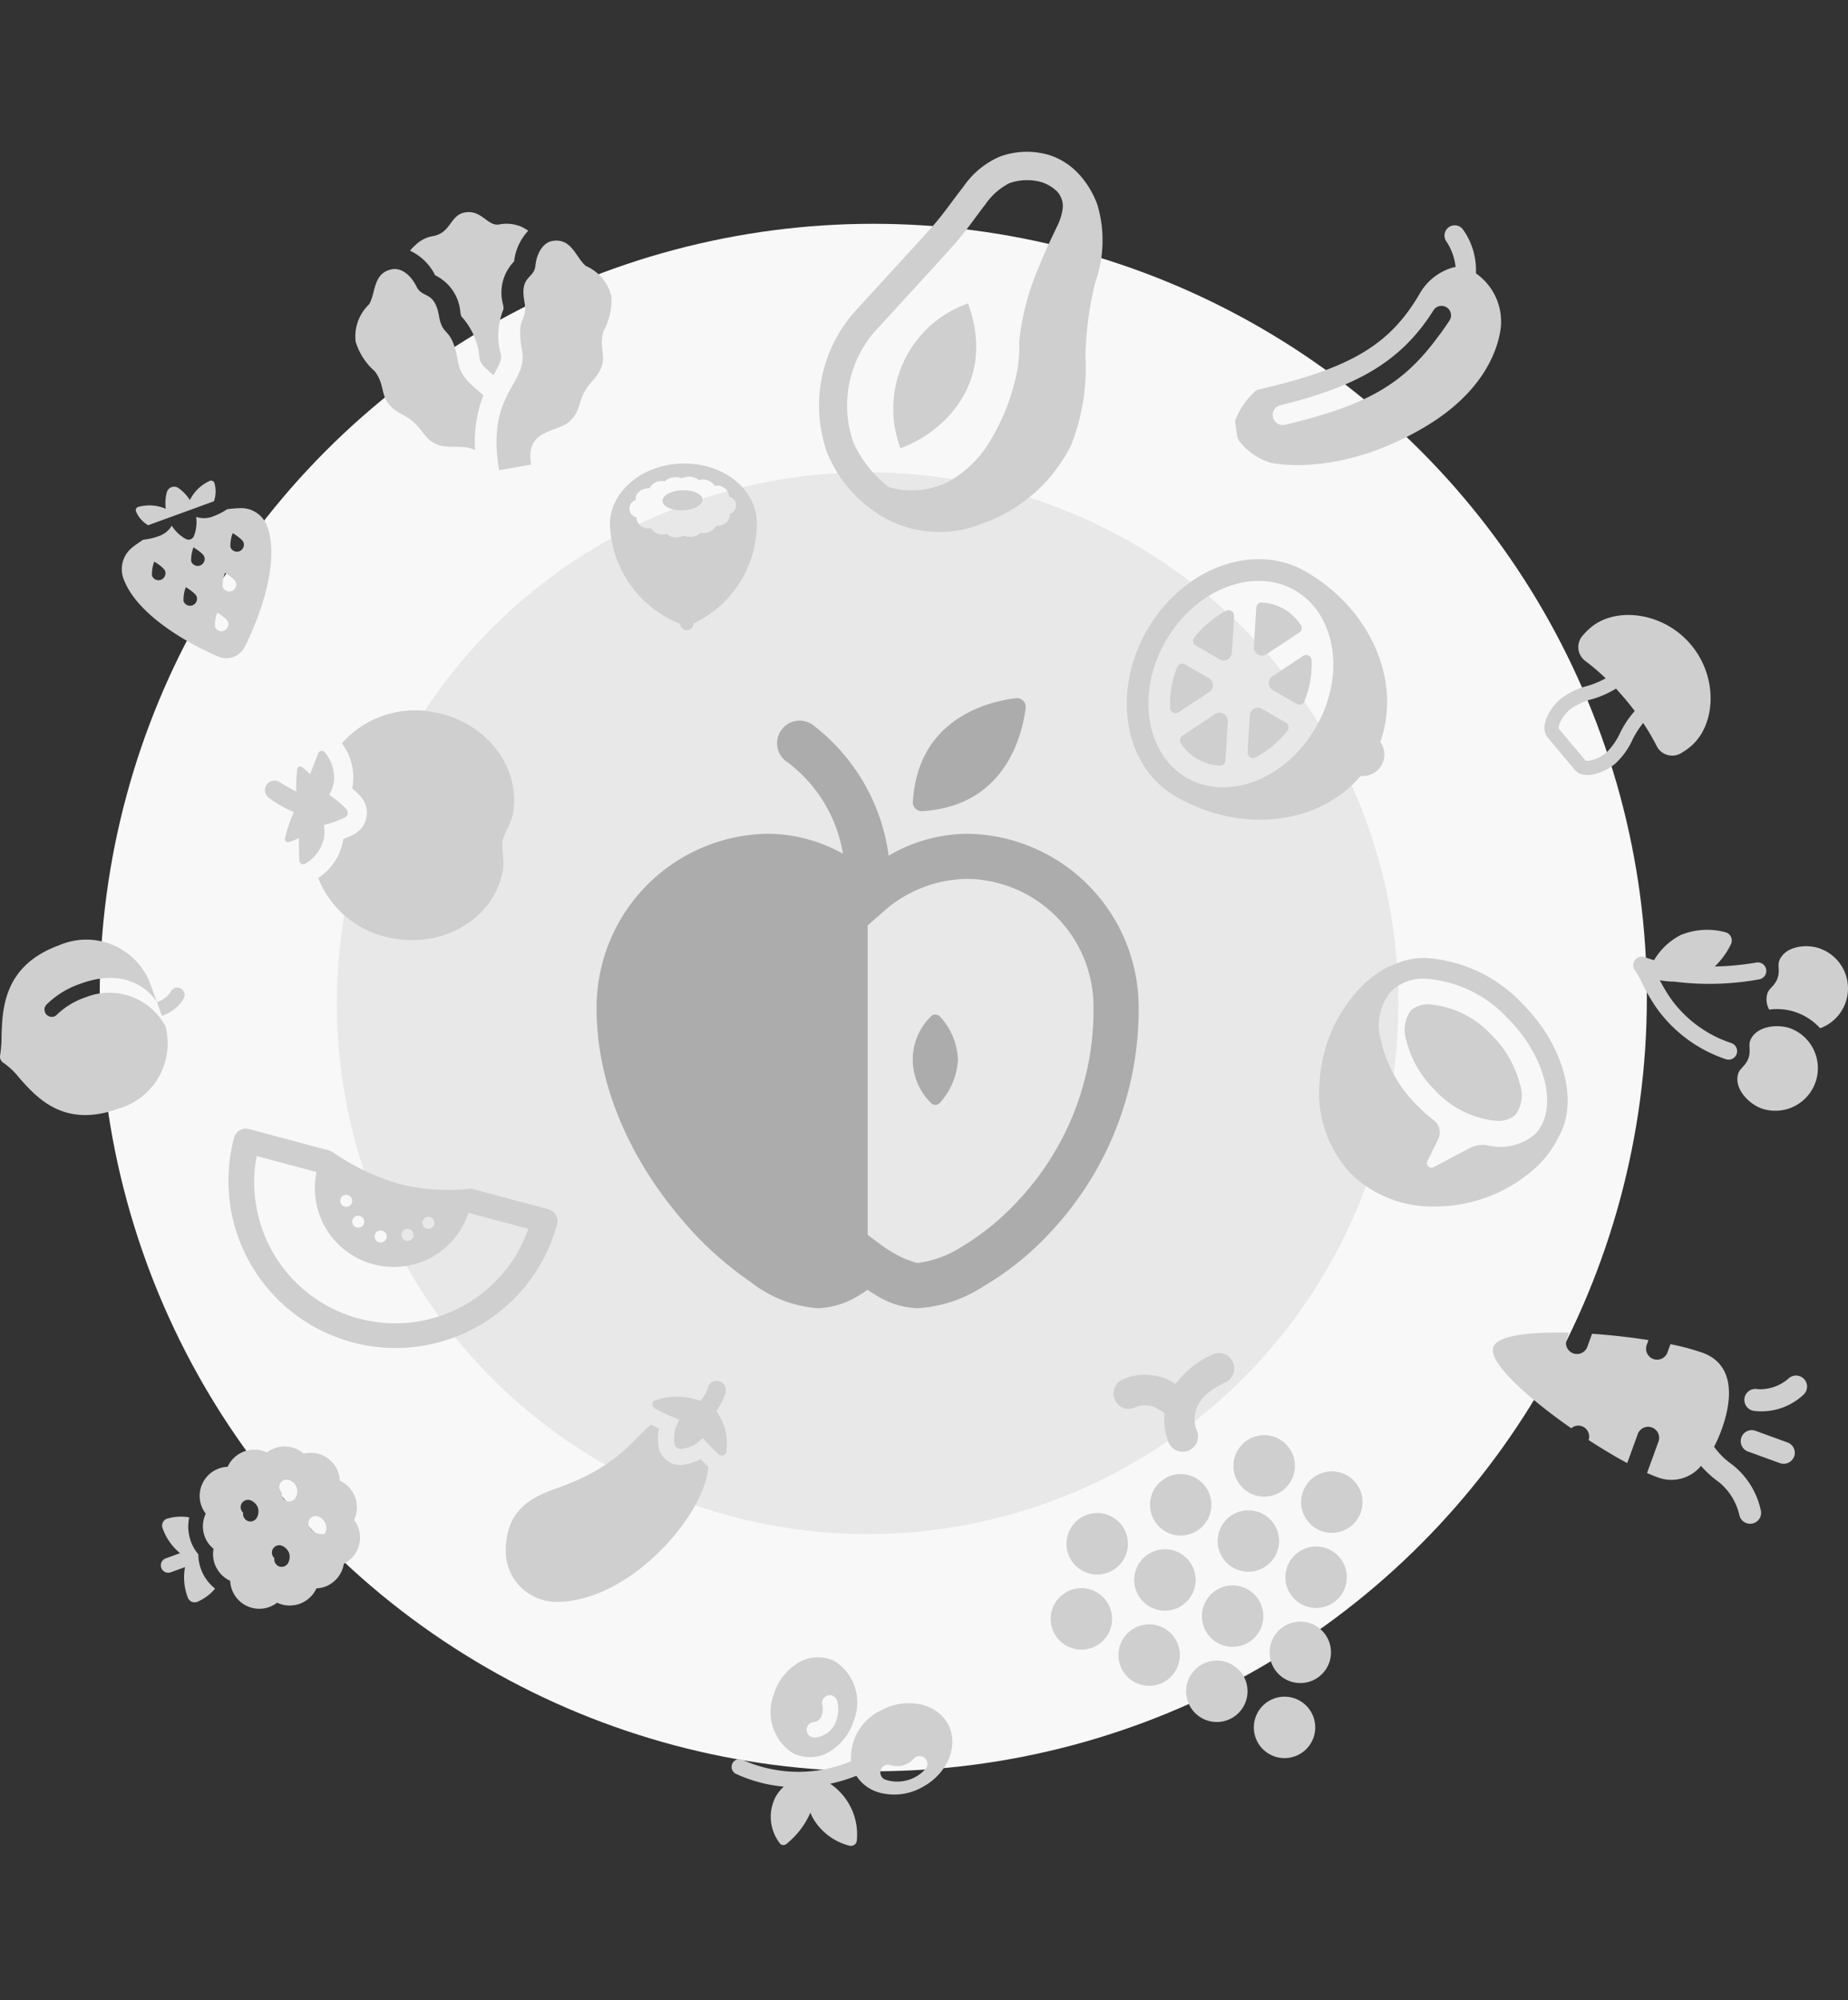 <svg xmlns="http://www.w3.org/2000/svg" width="134.008" height="145" viewBox="0 0 134.008 145">
  <rect x="0" y="0" width="134.008" height="145" fill="#333333" stroke="none"/>
  <g id="Сгруппировать_791" data-name="Сгруппировать 791" transform="translate(-444 -385)">
    <g id="Nutrition_dashboard" data-name="Nutrition dashboard" transform="translate(441.876 391.717)">
      <circle id="Эллипс_14" data-name="Эллипс 14" cx="56.096" cy="56.096" r="56.096" transform="translate(9.354 9.508)" fill="#f8f8f8"/>
      <circle id="Эллипс_15" data-name="Эллипс 15" cx="38.489" cy="38.489" r="38.489" transform="translate(26.551 27.524)" fill="#e8e8e8"/>
      <path id="Контур_20" data-name="Контур 20" d="M51.525,26.891c-2.938.1-5.252,2.134-5.168,4.539a8.063,8.063,0,0,0,5.09,7.085.484.484,0,0,0,.967-.034A7.983,7.983,0,0,0,57,31.058C56.912,28.653,54.462,26.788,51.525,26.891Zm-.45.984a1.217,1.217,0,0,1,.487.083,1.213,1.213,0,0,1,.48-.117,1.108,1.108,0,0,1,.75.24,1.227,1.227,0,0,1,.226-.031.979.979,0,0,1,.925.455c.021,0,.04,0,.058-.006a.873.873,0,0,1,.992.691.527.527,0,0,1-.009.1.648.648,0,0,1,.044,1.26.551.551,0,0,1,.016.1c.014.4-.407.74-.942.758a.539.539,0,0,1-.059,0,.976.976,0,0,1-.891.521,1.239,1.239,0,0,1-.227-.015,1.109,1.109,0,0,1-.732.291,1.213,1.213,0,0,1-.487-.083,1.214,1.214,0,0,1-.48.117,1.108,1.108,0,0,1-.75-.239,1.235,1.235,0,0,1-.225.031.975.975,0,0,1-.926-.458c-.022,0-.04.007-.058.008a.874.874,0,0,1-.994-.691.562.562,0,0,1,.01-.1.648.648,0,0,1-.044-1.26.53.53,0,0,1-.017-.095c-.014-.4.408-.74.943-.759.018,0,.037,0,.059,0a.978.978,0,0,1,.892-.519,1.229,1.229,0,0,1,.227.015A1.109,1.109,0,0,1,51.075,27.875Zm.517.95c-.8.028-1.439.376-1.425.777s.674.7,1.476.675,1.439-.376,1.425-.777S52.393,28.8,51.593,28.825Z" fill="#cfcfcf"/>
      <path id="Контур_21" data-name="Контур 21" d="M120.588,63.053a.616.616,0,0,0,.125.612,8.867,8.867,0,0,1,.541.992,12.963,12.963,0,0,0,1.038,1.763,10.1,10.1,0,0,0,4.951,3.643.618.618,0,1,0,.422-1.161,8.765,8.765,0,0,1-4.368-3.2,11.045,11.045,0,0,1-.808-1.353,5.9,5.9,0,0,0,1.033.1,20.151,20.151,0,0,0,6.164-.164.626.626,0,0,0,.486-.405.617.617,0,0,0-.728-.806,20.726,20.726,0,0,1-2.975.279,5.59,5.59,0,0,0,1.186-1.643l.012-.034a.619.619,0,0,0-.4-.8,5.057,5.057,0,0,0-3.253.19,4.718,4.718,0,0,0-1.943,1.828c-.216-.06-.427-.127-.636-.2a.616.616,0,0,0-.576.032c-.017.011-.034.02-.052.034a.329.329,0,0,0-.046.039l-.04.036a.034.034,0,0,1-.011.016.272.272,0,0,0-.031.04.339.339,0,0,0-.031.045.267.267,0,0,0-.015.03.009.009,0,0,0-.006.006v0a.535.535,0,0,0-.023.052v0A.163.163,0,0,1,120.588,63.053Zm7.6,8.012c-.38,1.044.664,2.212,1.687,2.584a3.087,3.087,0,0,0,2.111-5.8c-1.023-.373-2.573-.149-2.953.9-.128.351.069.729-.127,1.267S128.316,70.723,128.191,71.065Zm2.112-5.8a1.508,1.508,0,0,0,.118,1.213,4.217,4.217,0,0,1,3.692,1.352,3.073,3.073,0,0,0-.013-5.78c-1.023-.373-2.573-.149-2.953.9-.128.351.069.727-.127,1.267S130.427,64.923,130.3,65.265Z" fill="#cfcfcf"/>
      <path id="Контур_22" data-name="Контур 22" d="M42.424,81.353a.892.892,0,0,0-.525-.4L36.455,79.5a.921.921,0,0,0-.343-.022,14.8,14.8,0,0,1-5.064-.368,16.664,16.664,0,0,1-4.758-2.272A.962.962,0,0,0,26,76.695l-5.825-1.562a.878.878,0,0,0-1.072.619,12.121,12.121,0,1,0,23.417,6.274A.875.875,0,0,0,42.424,81.353Zm-1.987,1.018a10.226,10.226,0,0,1-19.7-5.28l4.342,1.165a5.712,5.712,0,0,0,11.014,2.963l.037,0Zm-6.872-.652a.436.436,0,1,1-.595-.159A.434.434,0,0,1,33.565,81.719Zm-1.512.873a.436.436,0,1,1-.595-.159A.434.434,0,0,1,32.053,82.592Zm-1.948.117a.436.436,0,1,1-.595-.159A.436.436,0,0,1,30.105,82.709Zm-2.5-2.587a.436.436,0,1,1-.595-.159A.436.436,0,0,1,27.6,80.122Zm.873,1.511a.436.436,0,1,1-.595-.159A.436.436,0,0,1,28.477,81.633Z" fill="#cfcfcf"/>
      <path id="Контур_23" data-name="Контур 23" d="M75.728,43.909c-2.031.261-7.08,1.513-7.41,7.562a.647.647,0,0,0,.723.618c6.053-.4,7.228-5.609,7.465-7.535A.644.644,0,0,0,75.728,43.909ZM60.11,45.528a1.638,1.638,0,0,0-.891,3.011,10.365,10.365,0,0,1,4.03,6.636,11.336,11.336,0,0,0-5.419-1.447A12.6,12.6,0,0,0,45.386,66.4c0,5.967,2.8,11.312,6.092,15.191a25.043,25.043,0,0,0,5.1,4.649,8.913,8.913,0,0,0,4.863,1.887A6.033,6.033,0,0,0,64.56,87.1c.276-.156.272-.175.482-.307.21.132.2.152.479.307a6.047,6.047,0,0,0,3.124,1.027,9.763,9.763,0,0,0,4.765-1.568,21.388,21.388,0,0,0,5.162-4.24A23.58,23.58,0,0,0,84.695,66.4a12.6,12.6,0,0,0-12.444-12.67,11.473,11.473,0,0,0-5.687,1.587,14.279,14.279,0,0,0-5.528-9.5A1.648,1.648,0,0,0,60.11,45.528ZM72.251,57A9.28,9.28,0,0,1,81.42,66.4a20.188,20.188,0,0,1-5.271,13.716,18.67,18.67,0,0,1-4.376,3.61,7.75,7.75,0,0,1-3.128,1.124,7.307,7.307,0,0,1-1.517-.607,10.713,10.713,0,0,1-1.113-.708l-.973-.724V60.372l1.074-.941A9.317,9.317,0,0,1,72.251,57Zm-2.3,9.83a.478.478,0,0,0-.37.191,4.386,4.386,0,0,0,0,6.17.455.455,0,0,0,.739,0,5.082,5.082,0,0,0,1.268-3.085,4.839,4.839,0,0,0-1.268-3.085A.483.483,0,0,0,69.956,66.834Z" fill="#acacac"/>
      <path id="Контур_24" data-name="Контур 24" d="M35.837,8.685c-1.087.192-1,1.483-2.311,1.715a2.351,2.351,0,0,0-1.288.662,3.211,3.211,0,0,0-.381.395,3.838,3.838,0,0,1,1.821,1.785h0a3.246,3.246,0,0,1,1.827,2.674c.038.217.072.3.069.3a1.019,1.019,0,0,0,.077.083A5.1,5.1,0,0,1,36.9,19.269c.066.375.288.591.955,1.164.018.018.038.033.056.049l.037-.071c.429-.765.564-1.044.5-1.415a5.066,5.066,0,0,1,.154-3.215c.013-.035.03-.068.036-.084a1.448,1.448,0,0,0-.033-.327,3.237,3.237,0,0,1,.8-3.134,0,0,0,0,0,0,0A3.876,3.876,0,0,1,40.43,10.01a3.97,3.97,0,0,0-.454-.268,2.771,2.771,0,0,0-1.664-.185C37.48,9.7,37.049,8.471,35.837,8.685ZM30.574,12.8c-1.41.249-1.191,1.7-1.676,2.538a3.217,3.217,0,0,0-.985,2.714A4.648,4.648,0,0,0,29.3,20.2c.944,1.243.131,2.106,1.963,3.116,1.575.794,1.408,1.737,2.6,2.208.766.312,1.894-.027,2.716.39a9.15,9.15,0,0,1,.6-3.973c-.867-.774-1.638-1.282-1.834-2.4-.483-2.74-1.094-1.685-1.388-3.353-.327-1.854-1.2-1.245-1.627-2.122S31.2,12.69,30.574,12.8Zm11.594-2.044c-.622.11-1.12.82-1.219,1.792s-1.132.7-.805,2.551c.294,1.668-.641.885-.158,3.626.425,2.408-2.647,3.064-1.662,8.647l2.318-.409c-.457-2.59,1.831-2.274,2.785-3.128s.48-1.68,1.69-2.965c1.373-1.574.314-2.107.777-3.6a4.646,4.646,0,0,0,.568-2.491,3.213,3.213,0,0,0-1.855-2.213C43.87,11.947,43.578,10.507,42.168,10.755Z" fill="#cfcfcf"/>
      <path id="Контур_25" data-name="Контур 25" d="M21.351,50.432a.7.7,0,0,0,.285.71,9.024,9.024,0,0,0,1.8,1.019,9.2,9.2,0,0,0-.646,1.918.217.217,0,0,0,.28.252,5.246,5.246,0,0,0,.725-.284c.009.643.021,1.229.03,1.615a.283.283,0,0,0,.438.231A2.835,2.835,0,0,0,25.607,54.1a3.13,3.13,0,0,0,.007-1.01,7.543,7.543,0,0,0,1.505-.535.392.392,0,0,0,.11-.625A7.338,7.338,0,0,0,26,50.918a3.137,3.137,0,0,0,.332-.936,2.847,2.847,0,0,0-.647-2.148.285.285,0,0,0-.492.072c-.14.359-.352.9-.58,1.506a5.072,5.072,0,0,0-.583-.516.218.218,0,0,0-.35.142,9.8,9.8,0,0,0-.072,1.633c-.615-.309-1.168-.66-1.168-.66a.691.691,0,0,0-1.09.42Zm5.563-3.257a4.083,4.083,0,0,1,.788,3.048c-.012.07-.028.141-.044.21.222.193.412.372.56.526a1.781,1.781,0,0,1-.5,2.851c-.192.093-.433.2-.706.3-.01.075-.02.154-.034.232A4.086,4.086,0,0,1,25.2,56.935a7.063,7.063,0,0,0,5.477,4.385c3.776.666,7.32-1.548,7.919-4.948.127-.721-.119-1.633-.033-2.12s.629-1.26.756-1.981c.6-3.4-1.974-6.69-5.75-7.356A7.061,7.061,0,0,0,26.914,47.175Z" fill="#cfcfcf"/>
      <path id="Контур_26" data-name="Контур 26" d="M96.814,34.724c-3.829-2.211-8.949-.2-11.507,4.232s-1.74,9.869,2.089,12.079c4.762,2.749,10.431,2.019,13.39-1.494a1.568,1.568,0,0,0,1.429-2.476C103.778,42.748,101.576,37.474,96.814,34.724Zm-.785,1.359c2.928,1.691,3.723,6.107,1.512,9.936s-6.432,5.347-9.36,3.657-3.725-6.107-1.515-9.936S93.1,34.393,96.029,36.083Zm-.785,1.359a3.693,3.693,0,0,0-1.623-.477.39.39,0,0,0-.4.373l-.171,2.846a.589.589,0,0,0,.914.528l2.379-1.571a.389.389,0,0,0,.122-.532A3.687,3.687,0,0,0,95.245,37.443Zm-3.809.145a.394.394,0,0,0-.4-.021A7.354,7.354,0,0,0,88.72,39.51a.393.393,0,0,0,.118.578l1.734,1a.59.59,0,0,0,.883-.474l.16-2.674A.386.386,0,0,0,91.436,37.587Zm5.587,3.226a.388.388,0,0,0-.4.023L94.39,42.311a.59.59,0,0,0,.031,1l1.73,1a.39.39,0,0,0,.561-.186,7.263,7.263,0,0,0,.527-2.978A.4.4,0,0,0,97.022,40.813Zm-8.969.635a.393.393,0,0,0-.56.187,7.284,7.284,0,0,0-.523,2.978.4.4,0,0,0,.612.312l2.235-1.475a.589.589,0,0,0-.031-1Zm5.583,3.224a.589.589,0,0,0-.883.474l-.16,2.674a.4.4,0,0,0,.578.375,7.312,7.312,0,0,0,2.315-1.944.39.39,0,0,0-.12-.579Zm-2.773.36a.581.581,0,0,0-.619.017l-2.38,1.572a.388.388,0,0,0-.123.529,3.583,3.583,0,0,0,2.846,1.643.388.388,0,0,0,.4-.37l.172-2.847A.584.584,0,0,0,90.863,45.031Z" fill="#cfcfcf"/>
      <path id="Контур_27" data-name="Контур 27" d="M15.479,65.227a.527.527,0,0,0-.966-.057,1.815,1.815,0,0,1-1.008.769l.359.987a2.788,2.788,0,0,0,1.6-1.3A.511.511,0,0,0,15.479,65.227Zm-1.974.712-.539-1.48a4.96,4.96,0,0,0-6.552-2.646C2.38,63.281,2.292,66.4,2.234,68.469a8.237,8.237,0,0,1-.1,1.31.527.527,0,0,0,.259.569,5.436,5.436,0,0,1,1.137,1.089c1.291,1.455,3.245,3.656,7.194,2.218a4.919,4.919,0,0,0,3.4-5.968,4.628,4.628,0,0,0-5.781-2.106,5.586,5.586,0,0,0-2.076,1.247.522.522,0,0,1-.74.042.511.511,0,0,1-.145-.212.518.518,0,0,1,.1-.528,6.424,6.424,0,0,1,2.5-1.537C11.934,63.156,13.505,65.938,13.505,65.938Z" fill="#cfcfcf"/>
      <path id="Контур_28" data-name="Контур 28" d="M74.611,4.643a6.175,6.175,0,0,0-2.639,2.195c-.72.909-1.388,1.9-2.135,2.751-.935,1.065-3.788,4.157-5.487,6.023A10.259,10.259,0,0,0,62.1,26.1a9.6,9.6,0,0,0,3.181,4.084A8.225,8.225,0,0,0,73.3,31.263a11.433,11.433,0,0,0,6.5-5.713,15.173,15.173,0,0,0,1.034-6.415l0,0a24.537,24.537,0,0,1,.7-5.33,9.112,9.112,0,0,0,.176-5.65,6.629,6.629,0,0,0-1.227-2.112.713.713,0,0,0-.04-.06l-.011.006a5,5,0,0,0-2.188-1.455A5.684,5.684,0,0,0,74.611,4.643Zm.7,1.924a3.845,3.845,0,0,1,2.316-.085,2.874,2.874,0,0,1,1.2.731l-.006,0a1.564,1.564,0,0,1,.361,1.219,4.137,4.137,0,0,1-.34,1.133c.007-.016-.207.432-.464.971s-.577,1.245-.9,2.05a18.48,18.48,0,0,0-1.444,5.431l-.007.1.013.1a9.825,9.825,0,0,1-.354,2.83A15.409,15.409,0,0,1,74,25.122,8.159,8.159,0,0,1,70.94,28.18a5.929,5.929,0,0,1-4.352.425c-.021-.016-.048-.032-.072-.049A8.7,8.7,0,0,1,64.022,25.4a8.144,8.144,0,0,1,1.841-8.411c1.691-1.852,4.518-4.917,5.51-6.044.868-.986,1.559-2.022,2.2-2.835A4.7,4.7,0,0,1,75.311,6.567Zm-2.988,8.715a8.088,8.088,0,0,0-4.9,10.5C70.516,24.653,74.421,21.045,72.323,15.281Z" fill="#cfcfcf"/>
      <path id="Контур_29" data-name="Контур 29" d="M14.565,28.6a.547.547,0,0,0-.343.371,3.063,3.063,0,0,0-.076,1.2,2.99,2.99,0,0,0-1.983-.141.251.251,0,0,0-.167.355,2.137,2.137,0,0,0,.869.977l4.772-1.737a2.123,2.123,0,0,0,.039-1.307.251.251,0,0,0-.357-.164,2.99,2.99,0,0,0-1.427,1.382,3.061,3.061,0,0,0-.827-.87A.548.548,0,0,0,14.565,28.6Zm.017,2.794a1.777,1.777,0,0,1-.866.729,4.9,4.9,0,0,1-1.212.291c-.491.317-.76.537-.76.537a2.011,2.011,0,0,0-.667,2.28c1.207,3.315,6.758,5.6,6.758,5.6a1.5,1.5,0,0,0,2.087-.76S22.7,34.755,21.5,31.44a2.01,2.01,0,0,0-1.978-1.317,9.223,9.223,0,0,0-.923.076,4.941,4.941,0,0,1-1.118.557,1.775,1.775,0,0,1-1.132,0,2.8,2.8,0,0,1-.159,1.378.419.419,0,0,1-.6.218A2.789,2.789,0,0,1,14.582,31.4ZM13.311,34s.686.409.781.67a.5.5,0,0,1-.948.345A2.538,2.538,0,0,1,13.311,34Zm2.843-1.035s.685.409.78.67a.5.5,0,0,1-.947.345A2.539,2.539,0,0,1,16.154,32.967ZM19,31.933s.685.409.78.67a.5.5,0,1,1-.947.345A2.538,2.538,0,0,1,19,31.933Zm-3.4,3.921s.685.408.78.669a.5.5,0,0,1-.947.345A2.53,2.53,0,0,1,15.6,35.853Zm2.842-1.034s.685.408.78.669a.5.5,0,1,1-.947.345A2.53,2.53,0,0,1,18.437,34.819ZM17.878,37.7s.685.408.78.669a.5.5,0,1,1-.947.345A2.53,2.53,0,0,1,17.878,37.7Z" fill="#cfcfcf"/>
      <path id="Контур_30" data-name="Контур 30" d="M83.51,93.3a1.113,1.113,0,1,0,.941,2.018,1.7,1.7,0,0,1,1.629.11,2.968,2.968,0,0,1,.492.322,4.647,4.647,0,0,0,.3,2.134,1.1,1.1,0,0,0,.912.642,1.112,1.112,0,0,0,1.1-1.6,2.018,2.018,0,0,1-.1-1.084c.1-.649.431-1.5,2.2-2.343a1.114,1.114,0,0,0,.157-1.929,1.116,1.116,0,0,0-1.122-.078,6.714,6.714,0,0,0-2.642,2.124,2.86,2.86,0,0,0-.27-.166A4.069,4.069,0,0,0,83.51,93.3Zm-2.763,9.885a2.228,2.228,0,1,0,2.962,1.078A2.227,2.227,0,0,0,80.747,103.184Zm6.056-2.823a2.227,2.227,0,1,0,2.96,1.079A2.224,2.224,0,0,0,86.8,100.361Zm6.053-2.823a2.228,2.228,0,1,0,2.96,1.079A2.227,2.227,0,0,0,92.856,97.538ZM79.6,108.633a2.227,2.227,0,1,0,2.959,1.077A2.225,2.225,0,0,0,79.6,108.633Zm6.056-2.823a2.226,2.226,0,1,0,2.959,1.076A2.222,2.222,0,0,0,85.659,105.81Zm6.053-2.823a2.226,2.226,0,1,0,2.958,1.077A2.224,2.224,0,0,0,91.713,102.987Zm6.053-2.823a2.227,2.227,0,1,0,2.958,1.077A2.225,2.225,0,0,0,97.766,100.164ZM84.512,111.257a2.227,2.227,0,1,0,2.961,1.076A2.225,2.225,0,0,0,84.512,111.257Zm6.056-2.823a2.226,2.226,0,1,0,2.958,1.077A2.222,2.222,0,0,0,90.568,108.434Zm6.053-2.823a2.227,2.227,0,1,0,2.959,1.077A2.225,2.225,0,0,0,96.621,105.611Zm-7.2,8.269a2.227,2.227,0,1,0,2.959,1.077A2.225,2.225,0,0,0,89.423,113.88Zm6.053-2.822a2.226,2.226,0,1,0,2.959,1.077A2.224,2.224,0,0,0,95.476,111.058ZM94.331,116.5a2.226,2.226,0,1,0,2.959,1.076A2.224,2.224,0,0,0,94.331,116.5Z" fill="#cfcfcf"/>
      <path id="Контур_31" data-name="Контур 31" d="M124.747,40.027c-2-2.382-5.442-2.784-7.265-1.254a4.845,4.845,0,0,0-.66.675,1.254,1.254,0,0,0,.271,1.761,16.454,16.454,0,0,1,1.468,1.25,6.662,6.662,0,0,1-1.273.537,5.471,5.471,0,0,0-1.965.93,3.7,3.7,0,0,0-1.017,1.342,2.05,2.05,0,0,0-.184.726,1.074,1.074,0,0,0,.228.754l1.974,2.352a1.068,1.068,0,0,0,.7.355,2.048,2.048,0,0,0,.748-.055,3.7,3.7,0,0,0,1.5-.769,5.485,5.485,0,0,0,1.258-1.773,6.67,6.67,0,0,1,.749-1.161,16.416,16.416,0,0,1,.976,1.663,1.256,1.256,0,0,0,1.687.574,4.857,4.857,0,0,0,.779-.534C126.543,45.868,126.745,42.408,124.747,40.027ZM120.006,44c.232.276.451.553.661.831a7.048,7.048,0,0,0-1.04,1.541,4.788,4.788,0,0,1-1.014,1.47,2.811,2.811,0,0,1-1.078.557,1.164,1.164,0,0,1-.38.035.266.266,0,0,1-.061-.014l-1.946-2.319a.323.323,0,0,1,0-.062,1.218,1.218,0,0,1,.1-.369,2.83,2.83,0,0,1,.737-.964,4.772,4.772,0,0,1,1.622-.744,6.987,6.987,0,0,0,1.7-.757Q119.659,43.592,120.006,44Z" fill="#cfcfcf"/>
      <path id="Контур_32" data-name="Контур 32" d="M54.061,93.392a.623.623,0,0,0-.593.439,2.231,2.231,0,0,1-.566,1.017,4.812,4.812,0,0,0-3.271-.044.318.318,0,0,0-.044.571,14.7,14.7,0,0,0,1.816.841,2.485,2.485,0,0,0-.376,1.723.438.438,0,0,0,.522.382,2.5,2.5,0,0,0,1.534-.785,13.806,13.806,0,0,0,1.163,1.193.33.33,0,0,0,.55-.206,4,4,0,0,0-.738-2.949,4.042,4.042,0,0,0,.663-1.283.672.672,0,0,0-.66-.9Zm-4.725,3.172c-1.245.95-2.3,3.045-6.95,4.655-1.834.649-3.589,1.623-3.589,4.524a3.681,3.681,0,0,0,3.7,3.671c5.385,0,10.836-6.454,10.982-9.808-.008-.008-.017-.013-.025-.021-.2-.182-.373-.352-.527-.506a4.933,4.933,0,0,1-1.14.384,1.728,1.728,0,0,1-.327.03,1.6,1.6,0,0,1-1.6-1.437,4.153,4.153,0,0,1,.046-1.205C49.728,96.766,49.531,96.669,49.336,96.565Z" fill="#cfcfcf"/>
      <path id="Контур_33" data-name="Контур 33" d="M105.472,62.737a5.221,5.221,0,0,0-2.562.622.351.351,0,0,1,.029-.054,7.466,7.466,0,0,0-2.088,1.5,10.809,10.809,0,0,0-3.026,6.805,8.552,8.552,0,0,0,2.307,6.807,8.447,8.447,0,0,0,6.053,2.336,10.877,10.877,0,0,0,7.56-3.058,7.373,7.373,0,0,0,1.351-1.9c1.537-2.523.517-6.652-2.587-9.754A10.478,10.478,0,0,0,105.472,62.737Zm0,1.5a8.961,8.961,0,0,1,5.976,2.863c2.819,2.817,3.721,6.673,1.978,8.421a3.9,3.9,0,0,1-3.461.792,2.009,2.009,0,0,0-1.273.209l-2.61,1.382a.332.332,0,0,1-.451-.44l.783-1.588a1.121,1.121,0,0,0-.327-1.382,10.692,10.692,0,0,1-1.08-.95,9.658,9.658,0,0,1-2.76-4.894,3.847,3.847,0,0,1,.779-3.525A3.36,3.36,0,0,1,105.472,64.239Zm.3,1.859a1.913,1.913,0,0,0-1.336.437,2.43,2.43,0,0,0-.328,2.193,7.631,7.631,0,0,0,2.1,3.619,6.87,6.87,0,0,0,4.481,2.2,1.9,1.9,0,0,0,1.33-.437,2.416,2.416,0,0,0,.329-2.193,7.635,7.635,0,0,0-2.091-3.621A6.884,6.884,0,0,0,105.772,66.1Z" fill="#cfcfcf"/>
      <path id="Контур_34" data-name="Контур 34" d="M58.778,127.011a.374.374,0,0,0,.439-.1,5.911,5.911,0,0,0,1.672-2.216,3.547,3.547,0,0,0,.251.511A4.306,4.306,0,0,0,63.7,127.09a.493.493,0,0,0,.375-.058.4.4,0,0,0,.179-.3,4.436,4.436,0,0,0-1.932-4.132,11.194,11.194,0,0,0,1.9-.576,2.9,2.9,0,0,0,1.6,1.2,4.137,4.137,0,0,0,3.132-.347c1.866-.97,2.731-3.02,1.929-4.566A2.749,2.749,0,0,0,69.8,117.2a3.02,3.02,0,0,0-.628-.275,4.145,4.145,0,0,0-3.134.344,3.8,3.8,0,0,0-2.2,3.7,9.868,9.868,0,0,1-7.866-.1.561.561,0,0,0-.507,1,.183.183,0,0,0,.035.017,10.4,10.4,0,0,0,3.462.924,3.038,3.038,0,0,0-.595.743,3.147,3.147,0,0,0,.281,3.335A.379.379,0,0,0,58.778,127.011Zm.7-6.712a2.474,2.474,0,0,0,.563.254,2.8,2.8,0,0,0,2.436-.4,4.083,4.083,0,0,0,1.578-2.175,3.559,3.559,0,0,0-1.3-4.2,2.422,2.422,0,0,0-.508-.222,2.793,2.793,0,0,0-2.434.4,4.077,4.077,0,0,0-1.58,2.174A3.582,3.582,0,0,0,59.48,120.3Zm6.827,2a.561.561,0,0,1,.418-1.041,1.627,1.627,0,0,0,1.679-.482.564.564,0,0,1,.693-.1.533.533,0,0,1,.1.075.561.561,0,0,1,.031.793A2.745,2.745,0,0,1,66.307,122.3Zm-5.469-3.162a.548.548,0,0,1-.215-.37.558.558,0,0,1,.478-.631.691.691,0,0,0,.535-.314,1.379,1.379,0,0,0,.129-.9.56.56,0,1,1,1.067-.34,2.433,2.433,0,0,1-.247,1.842,1.8,1.8,0,0,1-1.331.824A.558.558,0,0,1,60.838,119.136Z" fill="#cfcfcf"/>
      <path id="Контур_35" data-name="Контур 35" d="M132.231,98.872a.8.8,0,0,0-.5-1.018l-2.256-.821a.8.8,0,1,0-.547,1.5l2.256.821a.806.806,0,0,0,1.043-.486Zm-2.455,4.38a.789.789,0,0,0,.037-.446,5.727,5.727,0,0,0-2.091-3.352,5.436,5.436,0,0,1-1.3-1.283,10.513,10.513,0,0,0,.53-1.207c.274-.752,1.643-4.514-1.367-5.609a17.048,17.048,0,0,0-2.329-.621l-.2.552a.8.8,0,1,1-1.5-.548l.108-.3c-1.3-.206-2.715-.365-4.091-.459l-.325.893a.8.8,0,1,1-1.5-.547l.154-.423c-2.835-.075-5.186.2-5.489,1.036-.4,1.084,2.458,3.666,5.652,5.892a.789.789,0,0,1,.775-.147.8.8,0,0,1,.482,1c.965.627,1.925,1.2,2.8,1.672l.748-2.056a.8.8,0,1,1,1.5.547l-.811,2.228c.266.115.513.219.742.3a2.778,2.778,0,0,0,3.17-.816,7.765,7.765,0,0,0,1.309,1.182,4.343,4.343,0,0,1,1.467,2.351.8.8,0,0,0,1.533.155Zm3.343-9.183a.8.8,0,0,0-1.319-.83,3.121,3.121,0,0,1-2.221.755.8.8,0,0,0-.774.265.787.787,0,0,0-.136.8.8.8,0,0,0,.641.511A4.454,4.454,0,0,0,132.9,94.4.791.791,0,0,0,133.119,94.069Z" fill="#cfcfcf"/>
      <path id="Контур_36" data-name="Контур 36" d="M107.716,9.626a.736.736,0,0,0-.743.359.747.747,0,0,0,.054.828,4.138,4.138,0,0,1,.65,1.84.753.753,0,0,0-.224.032,4.072,4.072,0,0,0-2.387,1.9c-2.165,3.711-5.008,5.4-11.667,6.935a.875.875,0,0,0-.207.081,5.64,5.64,0,0,0-1.4,1.932.733.733,0,0,0-.084.464l.132.912a.717.717,0,0,0,.122.309,4.457,4.457,0,0,0,2.356,1.624c.04.009.066.013.149.028.858.151,5.324.715,10.958-2.621,4.144-2.45,5.215-5.379,5.484-6.907a4.255,4.255,0,0,0-1.635-4.15c-.061-.052-.11-.089-.124-.1s0,0,0,0a5.048,5.048,0,0,0-.933-3.163A.734.734,0,0,0,107.716,9.626Zm-1.052,5.831a.658.658,0,0,1,.238.047.685.685,0,0,1,.33,1.02c-.229.347-.526.782-.849,1.2-2.5,3.379-5.052,4.92-11.069,6.354a.734.734,0,0,1-.758-.275.723.723,0,0,1,.4-1.132c5.206-1.3,8.632-2.939,11.106-6.875A.7.7,0,0,1,106.664,15.457Z" fill="#cfcfcf"/>
      <path id="Контур_37" data-name="Контур 37" d="M13.821,106.952a.535.535,0,0,0,.685.32l1.035-.377a4.089,4.089,0,0,0,.2,2.2.525.525,0,0,0,.682.322,3.49,3.49,0,0,0,1.3-.963,3.194,3.194,0,0,1-1.027-1.413,3.14,3.14,0,0,1-.187-1.069,3.136,3.136,0,0,1-.544-.939,3.174,3.174,0,0,1-.119-1.745,3.515,3.515,0,0,0-1.616.1.525.525,0,0,0-.316.683,4.1,4.1,0,0,0,1.265,1.814l-1.04.379A.534.534,0,0,0,13.821,106.952Zm3.88-.275a2.141,2.141,0,0,0,1.116,1.212,2.112,2.112,0,0,0,3.4,1.587,2.138,2.138,0,0,0,2.856-1.04,2.151,2.151,0,0,0,.615-.117,2.128,2.128,0,0,0,1.368-1.662,2.132,2.132,0,0,0,1.049-2.631,2.107,2.107,0,0,0-.305-.545,2.137,2.137,0,0,0-1.04-2.856,2.1,2.1,0,0,0-2.611-1.954,2.126,2.126,0,0,0-2.116-.394,2.159,2.159,0,0,0-.547.306,2.137,2.137,0,0,0-2.856,1.04,2.112,2.112,0,0,0-1.587,3.4,2.137,2.137,0,0,0-.077,1.644,2.109,2.109,0,0,0,.645.9A2.116,2.116,0,0,0,17.7,106.677Zm2.1-3.4a.523.523,0,0,1-.042-.323.533.533,0,0,1,.541-.9.947.947,0,0,1,.52.518.935.935,0,0,1-.064.733.537.537,0,0,1-.724.219A.524.524,0,0,1,19.805,103.273Zm2.263,3.29a.541.541,0,0,1-.042-.323.534.534,0,0,1,.542-.9.955.955,0,0,1,.52.519.94.94,0,0,1-.065.73.533.533,0,0,1-.725.22A.544.544,0,0,1,22.068,106.563Zm.329-5.347a.535.535,0,0,1,.717-.629.869.869,0,0,1,.456,1.252.534.534,0,0,1-1-.346A.55.55,0,0,1,22.4,101.216Zm2.1,2.649a.55.55,0,0,1,.022-.333.535.535,0,0,1,.7-.3.868.868,0,0,1,.455,1.251,1.071,1.071,0,0,1-1.173-.621Z" fill="#cfcfcf"/>
    </g>
  </g>
</svg>

